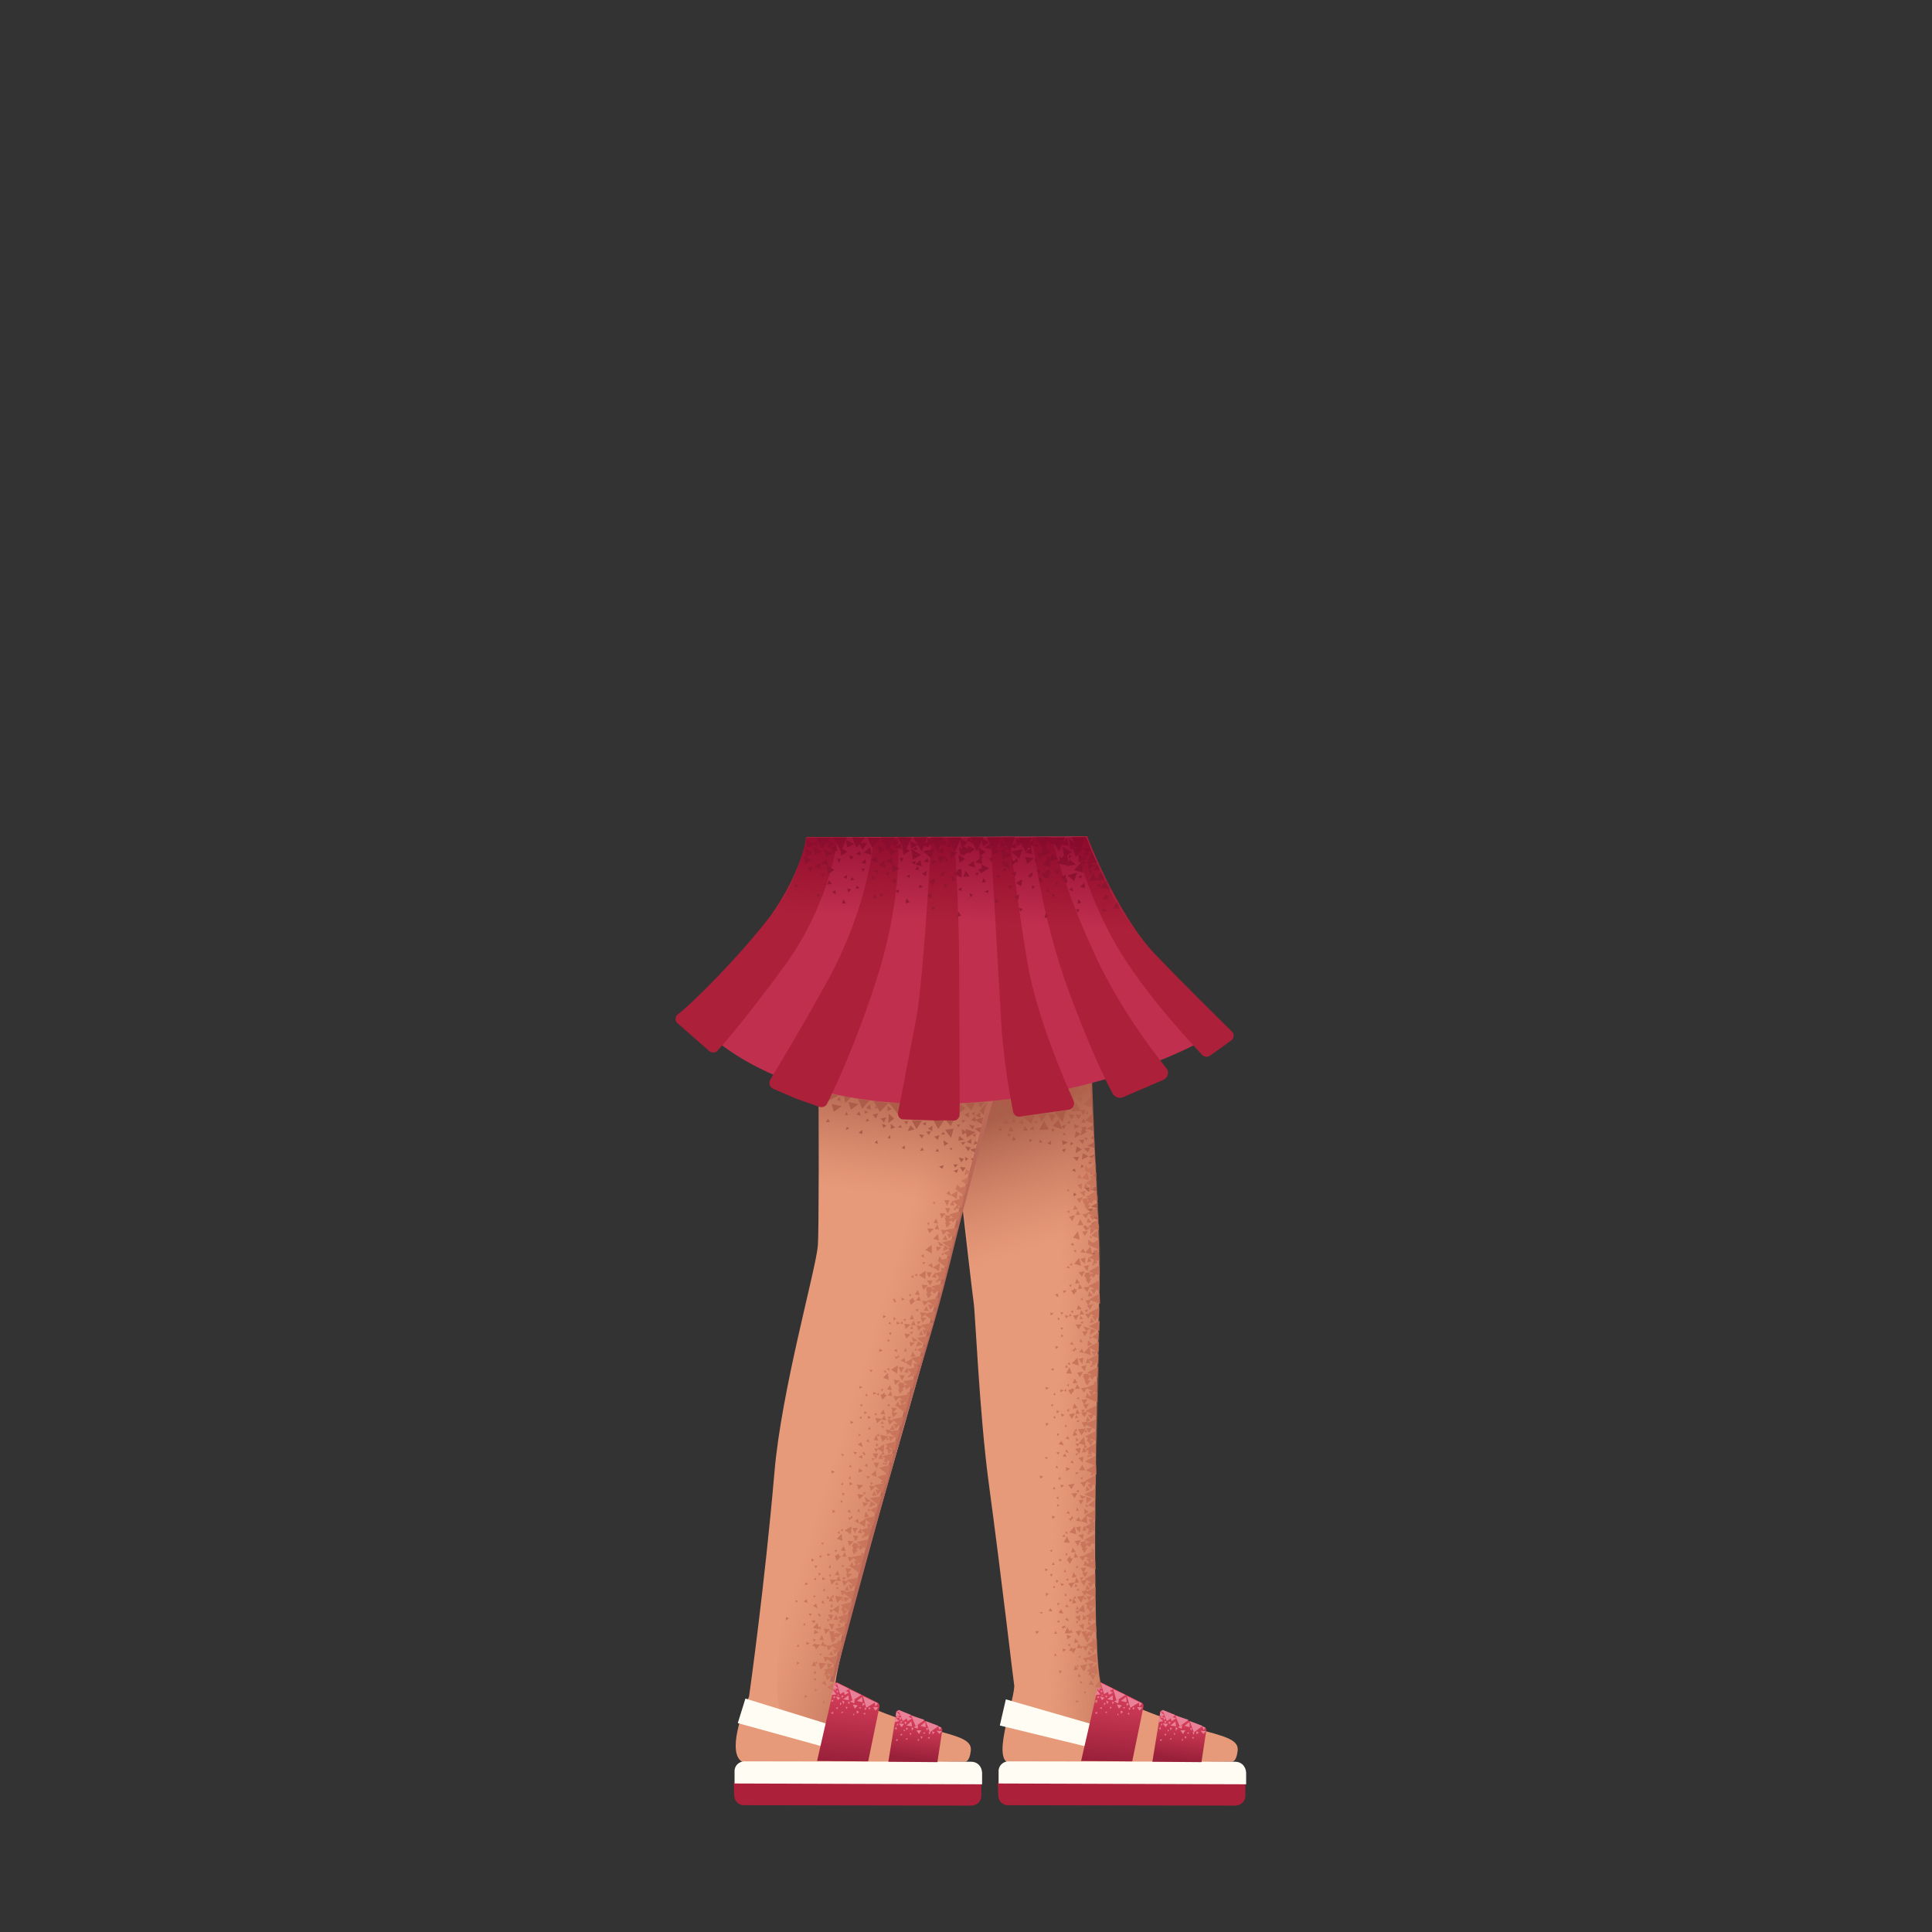 <svg xmlns="http://www.w3.org/2000/svg" viewBox="0 0 480 480" xmlns:v="https://vecta.io/nano"><rect x="0" y="0" width="480" height="480" fill="#333333" stroke="none"/><path d="M251.3 438.1c-5.3 0 .5-14.6.7-19.2-.3-1.8-3-25.6-6.4-50.8-2.3-17.4-3.3-42.1-3.7-44.5-.8-5.8-5.9-51.5-5.9-51.5l31.8-46s5.9 74.2 5.3 94.8c-.2 6.9-2.7 94.8.8 98.5 2.4 2.1 8.7 5.5 23.1 10 6.7 1.9 10.8 2.6 10.5 5.5s-1.4 2.8-1.4 2.8l-54.8.4z" fill="#e79a7a"/><linearGradient id="A" gradientUnits="userSpaceOnUse" x1="261.525" y1="309.171" x2="250.466" y2="273.776"><stop offset="0" stop-color="#cc7a5e" stop-opacity="0"/><stop offset=".924" stop-color="#aa5f4b"/></linearGradient><path d="M259.2 316.1c10.6-2 13.8-6.3 13.8-6.3l-1.7-41.6-36 3.7 6.6 47.2c2.2-.3 8.5-1.4 17.3-3z" fill="url(#A)"/><path d="M185.5 438.1c-5.3-.8-1.6-11.8.6-16.6.3-2.1 3.9-27.9 6.3-55.6 1.7-20.5 10.4-50.8 10.8-56.5.5-6.5 0-100.7 0-100.7h60.7l-29.3 108.8c-2.8 14.4-28.8 99.2-27 101.9 2.4 2.1 8.7 5.5 23.1 10 6.7 1.9 10.8 2.6 10.5 5.5s-1.4 2.8-1.4 2.8l-54.3.4z" fill="#e79a7a"/><linearGradient id="B" gradientUnits="userSpaceOnUse" x1="213.317" y1="340.123" x2="248.972" y2="351.265"><stop offset="0" stop-color="#cc7a5e" stop-opacity="0"/><stop offset=".924" stop-color="#aa5f4b"/></linearGradient><path d="M207.4 417.6c.3-4.4 11.3-42.7 26.1-94.5l14.4-63.8c-1-12.2-15.1 5.1-16.1 3.6l-7.6 1.8s-16.5 3.9-17 9.3c-.5 5.8 5.1 50.3 0 68.7-4.9 18.4-18.3 74.1-12.9 83.3 3.2 5.6 24.1 14.2 23.2-1-7.5-3.6-10.2-4.5-10.1-7.4z" fill="url(#B)"/><linearGradient id="C" gradientUnits="userSpaceOnUse" x1="222.436" y1="297.548" x2="226.254" y2="266.332"><stop offset="0" stop-color="#cc7a5e" stop-opacity="0"/><stop offset=".924" stop-color="#aa5f4b"/></linearGradient><path d="M212 296.7c11.2.4 26.3 5.3 26.3 5.3s3.2-8.3 3.9-13.2c.5-3.4 7.4-26.1 7.4-26.1l-46.3 6.6.3 26.7c-.1.1 3.7.5 8.4.7z" fill="url(#C)"/><g fill="#ad5c49"><path d="M239.1 281.9l1.1-.6-1.3-.8zm-2.9-2.1l.7-1.4h-1.8zm5 8.1l.6.7.5-1.2zm-17.2-2.7l.8.3v-.9zm-3.5-2.5l.7.2v-.9zm-3.2 1.2l.8.3-.2-.9zm.1-9.1l.1.7.6-.4zm19.2 10.4l-.7.1.5.5zm.3 4.1l.4.8.7-.8zm-2.3-4.6l1-.6-1.2-.8zm-4.5-3.5l.7.8.5-1zm-5.5-2.6l.6.8.5-.9zm18.3 5.5l-.6-.7-.4 1zm-13.9-1.3l.6-.8-1.3-.2zm-13.8-7.5l1.2.4-.3-1.4zm24 15.8l.7-1-1.4-.2z"/><path d="M240.2 283.7l1.1.5v-1.3zm-27.4-6.8l1 .3-.3-1.1zm27.1 3.6l.3 2.1 2.2-1.3zm-22.9-7l1.6 2.7 2.2-2.2zm3.7 5.5l1.5-1.1-1.4-1.2zm17.7-2.5l1.5-1.2-1.5-1.1zm3.3 5.4l.4.6.4-.8zm-2.8-3.6l.4.7.5-.7zm-1.2 1.1l.4.7.5-.7zm3.7-2.9l.6.7.3-.9zm1.6-2.5l.5 1.2 1.1-1.3zm-13.8 5.2l.8.5.1-1zm-21.3-5.9l1 .2-.3-1zm6.9 2.6l.1.8.8-.4zm8.9-1.9l-2.9-.1 2.3 2.9zm15.1 9.8l.4.7.7-.8zm-28-10l.6 1.9 1.9-1.4zm-4.2.5l.6 1.9 1.9-1.4zm30.3 6.1l-2.1.3 1.5 2zm-2.1 1.5l-.4-.7-.6.6zm-5.3 3.9l-.4-.7-.5.8zm3.8.3l-.4-.7-.5.7zm-27.1-7.4l-.5-.7-.5.8zm17.9 1.5l-.4-.7-.6.6zm15.8 8.2l.7-.5-.9-.5zm-7.8-6l.9.8.4-1.2zm-10.8-1.9l1.1-.4-1.1-.9zm-.8-4.5l1.1-.4-1.1-.9zm-1 4.3l.7-.7-1.1-.4zm-.7-2.4l.8 1 .6-1.3zm-2-1l.8 1 .6-1.3zm10.4 3.7l-1-1-.7 1.4zm11.6 8.2l.7-.9-1.3-.3zm-8.3-8.4l1.1.6.1-1.3zm6.4 10.5l.8.5.4-.9zm-3.6-1.1l.8.6.4-.9zM209.9 277h.8l-.4-.8zm6.1 1.4l-.6-.5-.3.8zm-5 2l-.6-.5-.3.8zm2.3 1l.9.4.1-1.1zm27.2 4.6l.7-.9-1.4-.3zm-27.3-13l1 2.5 1.8-2.1zm-3.5-.7l.3 1.7 1.5-1.4zm-3.1-.5l-.8 1.7 2.6-1.4zm35.8 14.7l.3-1.3-1.7.4zm-1.2-8.2l1.2.4-.1-1.3zm-1.6-1.3l1.1.6v-1.3zm2.8.2l1.2.5-.1-1.4z"/><path d="M239.7 274.1l1.6 1.8 1-1.9zm5.4-.1l-1.7 1.9 1 1.1zm-1.2 5.3l.4-1.7-2.1.6zm-2.3 1.3l.6-.9-1.5-.3zm1.9.8l.3-1.4-1.6.4zm-11.6-3.1l1.2 2.2 1.4-2.1zm-5.4 0l1.2 2.2 1.4-2.1zm11.8 3.9l-.2 1.2 1.4-.2zm30.8-5.2l.7-1.1-1.5-.2zm-2.9 1.1l.8-1.1-1.5-.2zm2.1-4.3l.8-1-1.5-.3zm2.7 9l.9.4-.1-1.3zm-12.9 1.1l.9-.1-.6-.7zm12.8 7.9l.7-.1-.3-.7zM257 278.5l.4.6.5-.5zm7.5 2.9l-.5.4.7.3zm-.7 4.3l.7.6.3-1zm4.2-7.6l.6-1.1-1.4-.1zm-12.2 2.4l1.1.3-.2-1.1zm12.7 1.3l-1.2-.8-.3 1.7zm.3-9.7l.2-1-1.2.2zm-18.3 9l1.4-.1-.8-1.1zm-1.3-2h1.4l-.7-1.3zm2.1-.2l1.2-.1-.6-1.1zm19 7.4l.5-1.2-1.5.2zm-1.7-7.4l1.2.1-.6-1.2zm3.3 6.3v-1.5l-1.8 1zm-23.9-4.3h1l-.5-1zm-2.5-3.2h1l-.5-1zm23.1-7.9l1.2 1.8 1.2-2.3zm-3.1.8l1 2.1 2-2.9zm-7.6 6.4l.9 1.7 1.3-2.1zm3.5 1.7l.8-1.7-1.9-.4zm8.2-2.1l.7.4v-.9zm-18.2 6.8l1-.2-.6-.9zm-1.2-1.7l.4.7.6-.6zm14.6-5.9l-2.8.6 2 2.4zm-7.7 1.3l-2.9.4 2 1.7zm6.6 2.7l.7.7.4-1.1zm-17.7-6.2l1.1 1.8 1.4-2zm5.4 1.2l-1.4 1.5 2.2 1zm11.6 3.4l-1.5 1.5 2.4.9zm-.9 2.6l-.7-.5-.1.9zm4.6 3.3l-.7-.4-.1.9zm2.6 5.7l-.6-.5-.2.9zm-2 1.3l-.3-.8-.7.5zm4.6 2.8l-.1-.8-.7.6zm-15.4-10.6l-.7-.4-.1.9z"/><path d="M247.7 275.8l-.7-.5-.1.9zm22.1 7.5l.5-.5-.9-.2zm-16.7-4.3l1.2.4-.2-1.3zm17 2.2l-1.3-.8-.3 1.7zm-1.1 3l.4-1.1-1.4.1zm-14.9-3.3h1.3l-.7-1.2zM265 279l.8.2.1-.9zm-4.8 5.1l.9.3v-1z"/><path d="M270.3 289l.8.2.2-1zm1.1.8l.9.1-.1-.9zm.3-10.6l-.2-2.7-1.9 1.9zm-.4-4.1l-.2-2.7-1.9 2zm-1.6 5.9l.2-1.1-1.4.2zm-21.4-7.6l1.5 2.1 1.5-2.4zm-.6 3.4l.9 1.2.7-1.4zm23.9 4.2l-.1-1.4-1.5.8zm.5 7.1l-.1-1.4-1.5.7zm-13.9-7.4l2.4-.1-1.2-2.2zm7.9-4.6l2.4-.1-1.2-2.2zm.7 3.2l.2 1.2 1.2-.7zm5.1 18.6l.8.4V297zm-.2 9l.8-.1-.4-.8zm-2.9-21.3l-1.3-.8-.3 1.7zm2.4 15.7l.4-1.1-1.5.2zm-1.9-8.6l1.2.1-.5-1.3zm3.4 7.5v-1.4l-1.7 1zm-5.2-3.4l-.7-.5-.1.9zm2.6 8.1l-.6-.5-.2.8zm2.1 7l-.3-.9-.7.6zm.5-2.9l-.1-.8-.6.6zm-2-10.6l.5-.5-.9-.2zm-.3-11.1l-1.4-.8-.2 1.6zm-2.8 1.2l.5-1.1-1.5.1zm3.5 15.6l.9.2.2-1zm1.2.7l.8.2-.1-.9zm.1-12.1v-1.4l-1.1 1zm-1.9 3.4l.2-1.1-1.3.1zm2 0l-.1-1.5-1.5.9zm.4 7l-.1-1.3-1.5.7zm-9.1-19.8l.3 1.2 1.2-.7z"/></g><linearGradient id="D" gradientUnits="userSpaceOnUse" x1="262.476" y1="344.916" x2="288.588" y2="345.684"><stop offset="0" stop-color="#cc7a5e" stop-opacity="0"/><stop offset=".924" stop-color="#aa5f4b"/></linearGradient><path d="M273.7 418.9c-1.6-5-2.1-32.4-1-67.7.4-12.8.5-24.8.6-40.3-.1-5.1-1.6-37.6-3.1-47.1-2.5-9-13.8.7-15.3-.5l-.2-.1v.1c.3 1.5-14.7 8.3-13.5 13.7 1.2 5.6 10.4 56.3 11 75.4s1.7 69.1 9.5 76.3c3.2 3.1 10-.5 19.3-2.2 4.1-.5-6.4-5.8-7.3-7.6z" fill="url(#D)"/><path d="M207.2 418l-1-.3c.1-.5 14.1-53.4 23-82.9 3.2-10.6 5.5-19.8 7.3-27.2l2-8 9.3-34.2 1 .3c-.1.3-7.1 25.7-9.3 34.2l-2 7.9c-1.8 7.4-4.1 16.6-7.3 27.2-8.9 29.6-22.9 82.4-23 83z" fill="#ba6858"/><path d="M171 251.6s14.3 21.3 55.9 22.6c41.6 1.2 70.4-14.9 70.4-14.9s-3.3-10.7-13.1-21.6-14.1-29.9-14.1-29.9l-69.5.2s-.9 17.5-12 27.2-17.6 16.4-17.6 16.4z" fill="#c12f4f"/><g fill="#ad203a"><path d="M168.3 254.2c-.6-.5-.6-1.6 0-2.1 4.3-3.3 15.8-15 23.1-24.5 8.1-11.5 8.9-19.6 8.9-19.6h7.8s-1.5 15.8-13 31.7c-7 9.7-14.3 18.6-16.9 21.4-.5.5-1.4.5-1.9.1l-8-7z"/><path d="M191.4 268.2c-.5.8-.2 1.9.7 2.3l5.8 2.5 5.7 2c.7.2 1.6-.1 1.9-.8 2-3.9 8.1-17.1 13-33.2 5.8-19.1 4.6-32.9 4.6-32.9h-6s-.9 16.1-11.4 35.4c-6.2 11.3-12.1 21-14.3 24.7z"/><path d="M231.4 208s-1.9 34.4-3.7 44.7l-4.6 23.8c-.1.7.4 1.5 1.1 1.6l8.6.3c1.7-.1 3.1 0 4.2 0 .7 0 1.2-.5 1.4-1.2.1-5.6-.1-26-.1-37.5 0-14.3-1.2-31.6-1.2-31.6l-5.7-.1zm14.7 0l2.8 48.5c.9 10.3 2.3 16.9 2.8 19.7.2.8.9 1.4 1.8 1.2l12-1.7c1-.1 1.7-1.2 1.2-2.3-2.5-5.5-9.5-21.8-11.6-35.2-2.7-16.5-4.3-30.4-4.3-30.4l-4.7.2zm10.4 0s1.9 19.2 9.3 39c5.4 14.4 9.1 21.9 10.7 24.8.5.8 1.6 1.2 2.5.8l10-4.3c1.2-.5 1.6-2 .7-3-3.3-4.2-11.1-14.2-17.3-27.3-8.1-17.3-11.2-30.1-11.2-30.1l-4.7.1zm13.6-.2s7.3 19.2 16.9 29.3c7.7 8 16 16.2 19.1 19.2.6.6.5 1.7-.2 2.2l-5.3 3.8c-.6.4-1.4.3-1.9-.2-2.9-3.1-12.7-13.5-19.7-24.5-8.4-13.1-12.5-29.8-12.5-29.8h3.6z"/></g><g fill="#961d37"><path d="M243.8 213.1l.2 1.5-1.7-.4zm2.3-3.6l.2 1.5-1.7-.4zm-6.2.5h-.8l.3-.9zm5.8 5.7l-1.6 1.1-.3-2.1zm4.5-5.8l-1.5.9-.3-1.9zm3.9-.6l-1.5 1-.3-2.1zm-8.4 0l-1.5 1-.4-2.1zm-.8 2.4l-1.4 1-.4-2.1zm3.4-.2l-1.6.9-.3-2zm-8.2 0l-1.5 1-.3-2zm2.1-.5l-1.5 1.1-.3-2zm19.5 2.6l-1.5 1-.3-2zm-6.5 1.1l-.5-1.8 2.1.3zm2.9-1.3l-.4-1.7 2 .3zm-7.7.6l.4 1.6-1.8-.5zm-8.5-.1l.3 1.6-1.7-.5zm18.9 1.9l.2 1.6-1.6-.4zm-8.1-2.6l.2 1.1-1.1-.3zm-6.9 0h.9l-.4 1zm4.7 7.5l.3-.9.8.6zm-2.3 3.5l-1 .2.2-1.1zm.1-6.9v.8l-1-.4zm-7.4 4.6l.8.4-.6.7zm19.6 5.9l-1 .3.3-1.3zm.1-6.9v.8l-.9-.4zm-7.4 4.7l.9.2-.6.7zm21.8.6l-1 .4-.1-1.1zm-1.7-6.7l.2.8-1-.2zm-6 6.4h.9l-.4.9zm1.4-1.6l-1 .2.2-1.1zm0-6.9v.9l-.8-.5zm-7.3 4.7l.8.2-.6.8z"/><path d="M271.4 216l-.3 1.1-.8-.9zm-5.8-3.7l.7.5-.8.5zm0 8.8l.7-.6.4.9zm-5-4.8v2l-2-.9zm-4.3 3.7l.8.2-.6.7zm6.4-2.7l-.5-1h1.2zm-4.4-.1l-.8-.8 1-.4zm5.8-3.9l-.8.4-.2-.9z"/><path d="M255.9 209.9l.4.8-1.1-.1zm4.7 8l-1.4.2.5-1.6zm1.4-9.2l-.2 1.2-1.1-.7zm-10.7 4.9l1.1.6-1 .9zm13.5 5.1l-1.2-.6 1.2-.9zm5.7-6.5l-.7.8-.5-1.1zm-10.8-1.6l.6 1-1.2.2zm-7.5 7.1l-.8-.7 1.1-.6z"/><path d="M257.9 213.7l-.7.6-.1-1.1zm-8.1-3.3l.3.8-1-.1zm2.5-1l.2 1.4-1.6-.4zm1.7 1.6l-.8 2.3-2-1.7zm-2.9 1.4l-2 1.2-.4-2.7zm10-.8l-2 1.2-.3-2.7zm5.2.1l-1.9 1.2-.4-2.6zm1 1.2l-.9-2.3 2.7.2z"/><path d="M265.2 215.2l.5-1.7 1.6 1.3zm5.2.8v-1.7l1.9.8zm-9.6-2.2l.6-1.7 1.5 1.3zm7.2.5v-1.8l1.9.8zm0-4.3l-2.1 1.1-.3-2.6zm-11.8.7l.2 1.5-1.7-.4zm.5-2l.3 1.6-1.8-.5zM245 219.1l-1 .2.3-1.1zm-2.3-1.5l-.4-.7 1-.1zm2.9 3.5l-.1.8-.9-.4zm12.4-10.8h-.8l.3-.9zm-8.3 3.6l-.2.9-.8-.6zm12.7-4.9l-1.6 1-.3-2.1z"/><path d="M257.4 208l3.4-.1-1.4 3.6zm3.6.1l3.6-.1-1.5 3.5zm-8.1 0h3.5l-1.5 3.6zm13.3-.1l3.5-.1-1.4 3.6zm7.2 12.5l1.5-1.8 1.1 2.3zM248.8 208l3.4-.1-1.3 3.6zm-3.6 0h3.5l-1.7 3.6zm-4.2-.1l3.4.1-1.7 3.5z"/><path d="M268.8 209.7l-1.5 1-.3-2zm-3.7-1.4l.4 1.9-2.1-.5zm4.2 2.3l1.7.2-.9 1.8zm2 1.2l1.3 2.5-2.5.2zm2.3 4.6l1.1 2.2-2.3.1zm-4.9-2.2l.4 2.6-2.3-.6zm-3.7-2.4l.6 3.3-3.1-.6zm12.5 12.3l.7 1.6h-1.6zm-2.7-2l.6 1.2-1.4.1zm-5.4-2.8l.2 1.3-1.2-.2zm-8.7-6.3l.4 2.4-2.1-.5zm6.9 3.8l-.7 2.1-1.7-1.4z"/><path d="M271.6 216.9l1 1.8-2 .2zm-6.5 2.6l-.9-.5.9-.8zm4.6-5.2l-.6.6-.4-.9zm-8.8-1.3l.6.7-1 .1zm-4.8 5.1l-.8-.5.9-.4zm-2.4 2.1l-1.3-.9 1.6-.8z"/><path d="M258.5 218.8l-.6-.5.9-.4zm-2.1-1l-.7-.6.9-.4zm6.2 1.3l.3.7h-.9zm-9.6 4.5l-1-.8 1.2-.6z"/><path d="M259.2 218.7l-.9.6-.2-1.1zm-9.5-3.2l.4.9H249zm-28.2-2.5l.3 1.6-1.7-.6zm2.3-3.5l.2 1.5-1.6-.5zm-.4 6.2l-1.5 1.1-.4-2.1zm4.6-5.8l-1.6.9-.3-1.9zm4.3-.7l-1.6.9-.3-2zm-8.9.1l-1.4 1-.5-2.1zm-.7 2.3l-1.5 1-.3-2zm3.3-.3l-1.5 1.1-.4-2zm-6-.3l-1.6 1-.3-2zm-3.8-.5l.3 1.9-1.9-.6zm-1.9.6l-.9-1.6 2.1-.1zm25.5 2.3l-1.4 1-.3-2zm-6.3 1l-.5-1.8 2.1.3zm2.8-1.2l-.5-1.7 2.1.3zm-7.6.5l.3 1.6-1.6-.5zm-9 .2l.3 1.6-1.7-.5zm-1.9-1.2l.2 1.6-1.7-.6zm12.7.5l.2 1.1-1.2-.3zm-7 0h1l-.5 1zm4.8 7.4l.2-.8.8.6zm-2.3 3.6l-1 .2.2-1.2zm0-6.9v.8l-.8-.4zm-7.4 4.6l.9.3-.7.8zm-.7 1.1l-1 .2.3-1.1zm.1-7v1l-.9-.5zm-7.5 4.7l1 .3-.8.7zm28.3 6.8l-.9.3.2-1.3zm.1-7v.9l-.9-.4zm-7.4 4.8l.9.2-.7.7zm7.4-9.3v2l-2-.9z"/><path d="M234.5 219.6l.9.3-.7.7zm4-2.6l-.8-.8 1.1-.4zm5.7-4l-.7.5-.2-1zm-8.1-3.3l.3.8-1-.1zm4.8 8l-1.5.2.5-1.6zm1.2-9.2l-.2 1.2-1.1-.7zm-10.7 5l1.2.5-1.1.9zm12.5 3.6l-.9-1 1.3-.5z"/><path d="M251 212.1l-.9.7-.3-1.2zm-10.1-4.1l.4 1.1-1.3-.1zm-10.9 9.7l-.9-.7 1.2-.6zm5.7-4.1l-.7.6-.2-1zm-8.1-3.3l.3.8h-1.1zm3-1.3l.2 1.5-1.7-.4zm1.5 1.9l-.7 2.3-2.1-1.7zm-3.3 1.5l-2 1.2-.4-2.7zm12.5-1.1l-2.1 1.3-.3-2.7zm-7-.8l.2 1.6-1.6-.4zm.5-1.9l.3 1.5-1.7-.4zm-12 10.5l-1 .2.3-1.1zm-5.3-.7l-1 .2.3-1.1zm3-.8l-.4-.8h.9zm-6.1-1l-.4-.8h.9zm8.9 4.4v.9l-.9-.5z"/><path d="M236.2 210.1l-.9.1.4-.9zm-8.7 3.8l-.2.9-.9-.6zm12.9-4.5l-1.6.9-.3-2z"/><path d="M235.4 208.1l3.4-.1-1.5 3.6zm-4.4 0l3.4-.1-1.4 3.6zm-4.1-.1l3.5-.1-1.4 3.7zm-11.4.1l3.3.1-2.1 2.4zm-3.8-.1l3.2.1-2.1 2.5zm11.3-.1l3.5.1-1.6 3.5zm-4.2.1h3.5l-1.7 3.5zm15.5 9.8l-.7-.5.8-.5z"/><path d="M231.9 219.9l-1.1-.9 1.5-.8zm4.9-1.4l-.6-.5.8-.4zm-2.2-1.1l-.6-.5.8-.5zm-3.3 5.9l-.9-.8 1.1-.7z"/><path d="M237.4 218.4l-.8.5-.2-1zm-9.4-3.2l.4.9h-1.1zm-22.6-1.8l.3 1.6-1.7-.5zm2.4-3.4l.2 1.5-1.6-.6zm-6.1.3h-.8l.3-.9zm5.6 5.8l-1.6 1.1-.3-2.1zm.1-6.4l-1.4 1-.5-2.1zm-.7 2.3l-1.5 1-.4-2zm3.8-.4l-1.5 1-.3-2.1zm1.6-1.9l-1.6.9-.3-2zm-10.2 2.1l-1.6 1-.3-2.1zm2.1-.3l-1.6.9-.3-2zm-.3 2.9l.2 1.4-1.7-.4zm11.3-.9l.2 1.1-1.2-.2zm-7-.2l.9.1-.5 1zm4.6 7.5l.3-.8.7.7z"/><path d="M213.6 211.5l.3 1-1.2-.3zm-6.9-.3l.8.1-.4 1zm4.6 7.5l.3-.8.7.7zm-1.1 5.7l-1 .1.3-1.1zm.2-7v.9l-.9-.4zm-7.5 4.7l.9.2-.7.7zm3.7-2.5l-1.1.2.5-1.2zm-2.2-1.6l-.4-.8h.9zm3.2 3.2v1l-.9-.6zM207 208h3.4l-1.4 3.5zm-4.2.1h3.6l-2.2 2.7zm-1.2 5.6l-1.6 1-.3-2.1zm-4.2 6l.9.2-.7.8zm4.1-3.1l-.9-.9 1.3-.5zm10.6-3.6l-.8.6-.3-1.2zm-9.3-4.1l.3 1-1.2-.1z"/><path d="M272.8 214.7l.5 1.4h-1.7zm-70.7-5l-1.5.9-.4-2z"/></g><linearGradient id="E" gradientUnits="userSpaceOnUse" x1="238.594" y1="229.123" x2="240.408" y2="195.032"><stop offset="0" stop-color="#7f0026" stop-opacity="0"/><stop offset=".998" stop-color="#7f0026"/></linearGradient><path d="M185.8 234.5s22.4 6.7 34.6 4.2c33.2-7 70.1 2.8 70.1 2.8s-8.8-9.9-12.6-16.2c-4.3-7.4-8-17.3-8-17.3l-69.5.1s-2.3 11-7.8 18.2c-4.1 5.7-6.8 8.2-6.8 8.2z" fill="url(#E)"/><path d="M271 434.2l-22.6-5.5 1.5-6.5 22.2 6.4z" fill="#fffdf3"/><path d="M248 446c0 1.4 1.1 2.6 2.6 2.5l56.3.1c1.4 0 2.6-1.1 2.5-2.6v-2.9l-61.5-.2.1 3.1z" fill="#ad203a"/><path d="M306.9 437.7l-56.3-.1c-1.4 0-2.6 1.1-2.5 2.6v2.9l61.5.2v-2.9c-.1-1.6-1.2-2.7-2.7-2.7z" fill="#fffdf3"/><linearGradient id="F" gradientUnits="userSpaceOnUse" x1="293.869" y1="426.93" x2="292.485" y2="437.844"><stop offset="0" stop-color="#db405b"/><stop offset=".924" stop-color="#99203a"/></linearGradient><path d="M298.5 437.8l1.2-7.9c.1-.4-.2-.6-.5-.8l-10-4.1c-.6-.2-.9 0-.9.5l-2 12.2 12.2.1z" fill="url(#F)"/><linearGradient id="G" gradientUnits="userSpaceOnUse" x1="277.546" y1="419.01" x2="275.414" y2="439.479"><stop offset="0" stop-color="#db405b"/><stop offset=".924" stop-color="#99203a"/></linearGradient><path d="M281.3 437.6l2.8-13.6c.1-.3-.1-.7-.3-.9l-10.2-5.1c-.2 0-.5 0-.6.3l-4.4 19.2 12.7.1z" fill="url(#G)"/><g fill="#e88097"><path d="M273.5 418.1l3.1 1.5-2.3 1.3zm3.1 1.6l3 1.4-2.2 1.4zm3.4 1.7l3.1 1.5-2.3 1.4zm-4.9.8l1.3-1 .1 1.2zm3.4.4l1.3-1 .1 1.3zm-5.2-1.1l1.1.3-.6.6zm4.2 2l1.2.2-.7.8zm5 .6l1.3.1-.7.8z"/><path d="M276.8 422.7l1.2-.5-.2 1zm-1.7-2.9l1.4.7-1 .6zm-1.5.8l-.2-.6.5.1zm.7 3.1v-.7l.4.2zm1.6.9l-.2-.6.5.2zm1.8 1.7l-.1-.6.3.2zm-1.3-2.9l-.1-.7.5.3zm3.5.5v-.8l.6.2zm-1.4 1.9l-.1-.8.6.3zm2-.9l-.1-.7.5.3zm-5.4-1.5l-.3-.9.6.3zm6.4 1.4l-.1-.7.5.3zm1.6-.8l-.2-1.2.8.4zm-9.9.4l.6-.3-.1.5zm1.3 1.1l.5-.3v.4zm5.6.3l.4-.3.1.5zm-1.2-1.5l.6-.2-.1.4zm-6.9 1.3l.6-.3v.5zm2.7-3.8v-.6l.5.2zm-2.7.8l.6-.3v.5zm.7-.6v-.6l.5.2zm1-.5l.1-.6.2.3zm-1-1.7l.5-.3v.5zm.2-1.4l.6-.3-.1.6z"/><path d="M272.6 419.9l.8 1.1-1.3.1zm.2-1.5l1 1.1-1.3.1zm16 6.4l3.2 1.3-2.1 1.5zm3.2 1.4l3.3 1.1-2.2 1.6zm3.6 1.4l3.2 1.2-2.2 1.6zm-4.8 1.1l1.2-1 .2 1.2zm3.5.1l1.2-1 .1 1.3zm-5.4-.6l1.3.1-.6.8z"/><path d="M293.3 429.9h1.2l-.6.9zm5 .1l1.3.1-.6.7zm-5.7-.9l1.1-.5-.1.9zm-1.9-2.7l1.5.5-1.1.7zm-1.5 1l-.2-.8.6.2zm1 2.8l-.1-.5.4.2zm1.6.9l-.2-.6.4.2zm1.9 1.5l-.1-.5h.4zm-1.6-2.6v-.9l.5.3zm3.8 0l-.2-.7.5.1zm-1.4 2l-.2-.6.5.1zm2-1l-.2-.7.5.1zm-5.7-1.1l-.1-.7.5.2zm6.5 1l-.1-.8.6.3zm1.7-1.1l-.3-.9.8.3zm-9.8 1.2l.5-.3v.5zm1.4 1.1l.5-.3-.1.4zm5.5-.3l.4-.3.1.5zm-1.2-1.2l.5-.3-.1.5zm-6.8 1.8l.5-.4v.5zm2.4-4l-.2-.7.6.2zm-2.6 1.1l.4-.5.1.7zm.5-.7l.1-.6.3.2zm.9-.7l.1-.6.4.3zm-1.1-1.4l.6-.5.1.6zm.2-1.5l.5-.3.1.5z"/><path d="M288.1 426.7l.9.9-1.2.3zm.2-1.5l1 1-1.2.2z"/></g><path d="M205.4 434.2l-22.1-6.1 1.9-6.1 21.3 6.6z" fill="#fffdf3"/><path d="M182.4 446c0 1.4 1.1 2.6 2.6 2.5l56.3.1c1.4 0 2.6-1.1 2.5-2.6v-2.9l-61.5-.2.1 3.1z" fill="#ad203a"/><path d="M241.3 437.7l-56.3-.1c-1.4 0-2.6 1.1-2.5 2.6v2.9l61.5.2v-2.9c-.1-1.6-1.2-2.7-2.7-2.7z" fill="#fffdf3"/><linearGradient id="H" gradientUnits="userSpaceOnUse" x1="228.268" y1="426.927" x2="226.883" y2="437.841"><stop offset="0" stop-color="#db405b"/><stop offset=".924" stop-color="#99203a"/></linearGradient><path d="M232.9 437.8l1.2-7.9c.1-.4-.2-.6-.5-.8l-10-4.1c-.6-.2-.9 0-.9.5l-2 12.2 12.2.1z" fill="url(#H)"/><linearGradient id="I" gradientUnits="userSpaceOnUse" x1="211.944" y1="419.006" x2="209.812" y2="439.476"><stop offset="0" stop-color="#db405b"/><stop offset=".924" stop-color="#99203a"/></linearGradient><path d="M215.7 437.6l2.8-13.6c.1-.3-.1-.7-.3-.9L208 418c-.2 0-.5 0-.6.3l-4.4 19.2 12.7.1z" fill="url(#I)"/><g fill="#e88097"><path d="M207.9 418.1l3.1 1.5-2.3 1.3zm3.1 1.6l3 1.4-2.2 1.4zm3.4 1.7l3.1 1.5-2.3 1.4zm-4.9.8l1.3-1 .1 1.2zm3.4.4l1.3-1 .1 1.3zm-5.2-1.1l1.1.3-.6.6zm4.2 2l1.2.2-.7.8zm5 .6l1.3.1-.7.8z"/><path d="M211.2 422.7l1.2-.5-.2 1zm-1.7-2.9l1.4.7-1 .6zm-1.5.8l-.2-.6.5.1zm.7 3.1v-.7l.4.2zm1.6.9l-.2-.6.5.2zm1.8 1.7l-.1-.6.3.2zm-1.3-2.9l-.1-.7.5.3zm3.5.5v-.8l.6.2zm-1.4 1.9l-.1-.8.6.3zm2-.9l-.1-.7.5.3zm-5.4-1.5l-.3-.9.6.3zm6.4 1.4l-.1-.7.5.3zm1.6-.8l-.2-1.2.8.4zm-9.9.4l.6-.3-.1.5zm1.3 1.1l.5-.3v.4zm5.6.3l.4-.3.1.5zm-1.2-1.5l.6-.2-.1.4zm-6.9 1.3l.6-.3v.5zm2.7-3.8v-.6l.5.2zm-2.7.8l.6-.3v.5zm.7-.6v-.6l.5.2zm1-.5l.1-.6.2.3zm-1-1.7l.5-.3v.5zm.2-1.4l.6-.3-.1.6z"/><path d="M207 419.9l.8 1.1-1.3.1zm.2-1.5l1 1.1-1.3.1zm16 6.4l3.2 1.3-2.1 1.5zm3.2 1.4l3.3 1.1-2.2 1.6zm3.6 1.4l3.2 1.2-2.2 1.6zm-4.8 1.1l1.2-1 .2 1.2zm3.5.1l1.2-1 .1 1.3zm-5.4-.6l1.3.1-.6.8z"/><path d="M227.7 429.9h1.2l-.6.9zm5 .1l1.3.1-.6.7zm-5.7-.9l1.1-.5-.1.9zm-1.9-2.7l1.5.5-1.1.7zm-1.5 1l-.2-.8.6.2zm1 2.8l-.1-.5.4.2zm1.6.9l-.2-.6.4.2zm1.9 1.5l-.1-.5h.4zm-1.6-2.6v-.9l.5.3zm3.8 0l-.2-.7.5.1zm-1.4 2l-.2-.6.5.1zm2-1l-.2-.7.5.1zm-5.7-1.1l-.1-.7.5.2zm6.5 1l-.1-.8.6.3zm1.7-1.1l-.3-.9.8.3zm-9.8 1.2l.5-.3v.5zm1.4 1.1l.5-.3-.1.4zm5.5-.3l.4-.3.1.5zm-1.2-1.2l.5-.3-.1.5zm-6.8 1.8l.5-.4v.5zm2.4-4l-.2-.7.6.2zm-2.6 1.1l.4-.5.1.7zm.5-.7l.1-.6.3.2zm.9-.7l.1-.6.4.3zm-1.1-1.4l.6-.5.1.6zm.2-1.5l.5-.3.1.5z"/><path d="M222.5 426.7l.9.9-1.2.3zm.2-1.5l1 1-1.2.2z"/></g><g fill="#c9755b"><path d="M204.5 407.8l-.6 1 1.1.2zm2.1 2.3l-.7 1.1 1.2.1zm1.7-3.6l-.6-.5-.2.7zm-4.5 2.1l-1.5-.1.4 1.3zm3.1 4.8l-1.5-.1.4 1.3zm-.3 3l-1.5-.2.4 1.3zm1.8-6.5l-1.5-.1.5 1.2zm-1.5-1l-1.6-.1.5 1.3zm-.8 2.8l-1.5-.1.4 1.3zm1.4-6.3l-1.5-.2.4 1.3zm.3 1.7l-1.5-.2.5 1.3zm-5.5 5.7l-.7 1.1h1.2zm1.9-6.6l-.6 1.2 1.1.1zm-1.7 8.8l-.4.8h.8zm1-4.1l.5.5.2-.6zm-5.5 2.7l.6-.4-.6-.4zm2.7 7.9l-.8-.4v.7zm4.1 1l-.5.5.6.2zm-2.7-5.5l.5.6.3-.6zm.2 2.7l.4.5.3-.5zm3-4.8l-.6 1.2 1.1.1zm1.8 3.2l-1.6 1.1 1.4.9zm-1.8-4.8l-1.9-.2.4 1.7zm-4.1-5l-.8-.4-.1.8z"/><path d="M202.4 407.9l.2-.7-.7.1zm-4 .6l-.5.5.6.2zm4.6 4.2l-.6.5.6.2zm1.7 2.2l2.3 1.7.5-2.6zm.6-2.9l2.2 1.8.7-2.5zm1.1-3.4l2.2 1.9.7-2.5zm-1.1 10.2l-.3-1.3-.8.7zm3.1-27.2l-.7 1.1 1.2.1zm2.1 2.3l-.6 1.2 1.1.1zm-2.7-1.4l-1.6-.1.4 1.3zm3.2 4.5l-1.4-.2.4 1.3zm-.3 3.1l-1.5-.1.4 1.3zm1.7-6.3l-1.6-.1.5 1.3zm-1.6-1l-1.6-.1.5 1.3zm-.5 2.5l-1.5-.2.4 1.3zm1.4-4.3l-1.5-.1.4 1.2zm-5.5 13.8l-1.5-.2.4 1.4zm.3-2.2l.5-1.4-1.3-.1zm.2 2.3l.6-1.4-1.4-.1zm-.2-8.2l-.6 1.1 1.1.1zm1.6-6.5l-.7 1.1 1.2.1zm-1.5 8.2l-.3.8.7.1zm1-3.9l.6.4.1-.6zm-5.5 2.5l.6-.4-.5-.3zm-1.3-3.5l-.7-.4-.1.8zm4.1 1l-.5.7.6.1zm-2.6-5.5l.4.6.4-.6zm-6.3 13.1l-.7-.4-.1.9zm4 1.1l-.5.5.6.2zm-2.5-5.6l.4.6.3-.5zm5.6 5.6l-1.1 1.2 1.4.4zm-2.2-2.3l.4.6.4-.6z"/><path d="M204 404.9l-.2-.9-.6.4zm1.4 3.8l-.7-.1.2.7zm3.1-5.2l-.2.6h.6zm-5.1 2.1l-1-.7-.2 1.1zm5.1 2l-.7.7.8.3zm-2.5-7.7l.5.8.5-.7zm-3.2 9.4l-.2-1.1-.8.6zm1.9 4.7h-1l.3.7z"/><path d="M208.3 407.4l-.2.9.8-.1zm-3.5-8.9l-.2-.9-.6.5zm1.4 3.8h-.7l.2.6zm3.1-5.2l-.3.6h.7zm.2 1.8l-.6 1.1 1.2.2zm-1-.1l-1.6 1.1 1.4 1zm1-2l-2-.3.5 1.7zm-1.3 9.2l-2-.2.5 1.7z"/><path d="M207.7 401.2l-.6 1.2 1.2.1zm1.3.8l-.6 1.1 1.1.2zm-3.9-9.7l-.8-.5v.8zm1.2-.5l.2-.7-.6.2zm-3.6.1l-.5.5.6.2zm6.2 11.8l-.6-.4-.1.6zm-1.8-7.5l-.6.5.6.3zm1.9 9.7l-1.5-.2.5 1.3z"/><path d="M207.4 404.7l2.3 1.7.5-2.5zm.7-2.9l2.3 1.7.5-2.6zm.7-3.1l2.3 1.7.7-2.4zm.7-3l2.2 1.8.7-2.4zm.9-3.2l2.2 1.9.7-2.5zm-6.7 8.9l-.1-.6-.5.3zm-.6-1.8l-.3-1.2-.8.6zm-.5 3.6l-.1-.7-.5.3z"/><path d="M203.9 401.7l-.1-.6-.5.3zm-3.3-3.4l-.2-1-.7.6zm2 4.3h-.9l.3.7zm3-6.2l-.2.9.7-.2zm4.3-10.8l-.7 1.1 1.1.1zm1.8 2.5l-.7 1.1 1.2.2zm2.4-3.4l-.6-.5-.2.6zm-5.1 1.9l-1.6-.1.5 1.3zm4.7 1.3l-1.5-.2.5 1.3zm-1.5-1l-1.6-.1.5 1.2zm-.6 2.9l-1.5-.2.4 1.4zm1.8-6.2l-1.5-.3.3 1.3zm-.2 1.5l-1.5-.2.4 1.3zm-3.6-1l-.7 1.1 1.2.2zm5.2-12.2l.4 1.3 1.2-.2zm-6.9 21.1l-.4.7.8.1z"/><path d="M208.9 389l.6.4.2-.6zm-5.5 2.5l.6-.5-.6-.3zm-1.1-3.9l-.7-.4v.8zm4.1 1.2l-.6.6.6.2zm-2.4-5.5l.4.5.3-.5zm2.4 3l-.8-.4-.1.7zm1.3-.6l.3-.7-.7.2zm-3.7.6l-.5.5.6.2zm7.3 2.9l2.3 1.7.6-2.5z"/><path d="M211.7 386.8l2.3 1.9.7-2.4zm5.1-8.1l-1.4-.2.3 1.3zm-4.7 4.2l-1.5-.1.4 1.3zm.3-1.9l.7-1.4h-1.3zm.2 1.9l.7-1.3-1.4-.1zm-3.5-1.8l-1.2 1.2 1.4.5zm1.6-4.1l.4.7.4-.6zm.6-1l-.1-.9-.7.3z"/><path d="M212.6 379.8h-.7l.2.6zm3.3-5.1l-.4.7h.7zm-7.4 12.4l-.1-1.1-.8.5zm1.7 4.8h-.9l.2.7zm4-6.3l-.3.8h.8zm-2.6-6.4l-1.7 1 1.5 1zm4.8-6.2l-.5 1.5 1.7-.7zm-1.3 2.6l-.4 1.4 1.2-.2zm.6-2.1l-1.4-.3.3 1.2zm-.6 3.8l-1.7 1.1 1.5 1zm3.1-3.1l-2 .9 1.5 1.1zm-4.6 9.9l-1.9-.4.4 1.8zm.2-4.4l-.7 1.1 1.1.2zm1.3.8l-.7 1.1 1.1.2z"/><path d="M214.8 381.9l-.5-.4-.2.6zm0 2.2l-1.4-.2.3 1.3z"/><path d="M212.9 383.1l2.3 1.8.6-2.5zm1-3l2.1 1.7.7-2.5zm.9-2.8l2.1 1.8.7-2.5zm-5.4 3.2v-.7l-.6.4zm4-2l-.2-1.2-.9.6zm-4.7 2.6l-.2-.7-.5.4zm18.3-53l-.7 1.1 1.2.1zm-9.8 42.3l-.6 1.2h1.2zm-2.7-1.4l-1.6-.2.4 1.3zm4.6 1.2l-1.6-.1.5 1.3zm-1.6-.9l-1.5-.2.4 1.3zm-2.9 2.1l-1.6-.2.5 1.3zm15.6-44l-1.5-.1.5 1.3zm-3.6-.8l-.6 1.2h1.1zm-13.2 48.2l-.4.8.7.1zm.9-3.9l.6.5.2-.7z"/><path d="M208.8 373.4l.6-.3-.5-.4zm-1.2 2.1l-.7-.4-.1.8zm4.1 1l-.5.6.6.2zm-2.6-5.5l.4.6.4-.6zm2.8-2.3l-.8-.5-.1.8zm13-40.4l.2-.7-.7.2zm-15.5 40l-.5.5.6.2zm6.7 3.9l2.2 1.9.8-2.4zm1.1-3.2l2.1 1.9.8-2.5zm2.5-17.4l-.7 1.1 1.2.2zm2.1 2.4l-.7 1.2 1.2.1zm-2.7-1.5l-1.6-.2.4 1.3zm3.1 4.5l-1.4-.2.4 1.3zm-.3 3.2l-1.5-.2.4 1.3zm1.7-6.3l-1.6-.2.5 1.3zm-1.5-1l-1.6-.2.5 1.3zm-.6 2.5l-1.5-.3.5 1.3zm1.5-4.4l-1.5-.1.4 1.3zm-5.4 11.5l.6-1.4h-1.4zm.2 2.3l.6-1.4H217zm-.1-8.2l-.6 1.2 1.1.1zm1.8-6.4l-.8 1.1 1.2.1zm-1.7 8.2l-.3.8.7.1zm1-4l.7.5.1-.6zm-5.5 2.5l.6-.4-.5-.3zm-1.2-3.5l-.8-.4v.8zm4 1.1l-.5.6.7.1zm-2.4-5.6l.3.6.4-.5zm-6.3 16.8l-.8-.4v.8zm3.9 1.1l-.5.5.6.2zm-2.4-5.6l.5.6.3-.5zm8.7 4.1l-1.2 1.1 1.4.5z"/><path d="M212 360.7l.5.7.4-.6zm3.6 3.8l-.2-.9-.6.5zm1.3 3.9l-.7-.1.2.7zm3.2-5.2l-.3.7.7-.1zm-5.7 2.3l-1-.7-.1 1zm5.1 2.1l-.7.7.8.3zm-2.3-7.8l.4.9.6-.7zm-1.2-1.4l-.2-.8-.6.4z"/><path d="M217.3 362.3h-.7l.2.6zm3.2-5.2l-.3.7.7-.1zm.2 1.8l-.7 1.1 1.2.2zm-1-.1l-1.7 1.1 1.5 1zm1-1.9l-2-.4.5 1.7zm-1.8 4.3l-.7 1.2 1.2.1zm1.2.8l-.6 1.1 1.1.2zm-3.7-9.8l-.8-.5v.8z"/><path d="M217.7 351.8l.1-.7-.6.1zm-3.7 0l-.5.5.6.2zm6 11.9l-.6-.4-.1.6zm-1.6-7.5l-.7.4.7.3zm0 8.5l2.3 1.7.6-2.5zm.8-2.9l2.3 1.7.6-2.5z"/><path d="M218 366.9l2.3 1.7.6-2.5zm2-8.1l2.3 1.7.6-2.5zm.7-3.1l2.2 1.9.8-2.4zm1-3.1l2.1 1.9.8-2.5zm-6.9 8.7l-.1-.6-.5.3zm-.5-1.8l-.3-1.2-.9.6z"/><path d="M211.5 364.7l-.1-.8-.5.4zm3.5-3.1l-.1-.6-.5.3zm-.7.8l-.2-.9-.8.5zm1.9 4.4l-1-.1.4.7zm3.1-6.2l-.3.9.8-.2zm2-15l-.7 1.1 1.1.2zm1.8 2.6l-.7 1 1.2.2zm2.4-3.4l-.5-.5-.2.6zm-5.1 1.8l-1.6-.1.4 1.3zm4.7 1.4l-1.6-.2.5 1.3zm-1.5-1l-1.6-.2.5 1.3zm-.7 2.9l-1.4-.2.3 1.3zm2-6.2l-1.6-.3.4 1.3zm-.3 1.5l-1.4-.2.3 1.3zm-3.5-1.1l-.7 1.1 1.2.2zm5.4-12l.4 1.2 1.1-.2z"/><path d="M219.2 353l-.5.7.9.1zm1.1-4l.6.5.2-.7zm-5.6 2.4l.7-.4-.6-.4zm-.4-6.7l-.7-.4-.1.7zm4 1.3l-.5.5.6.2zm-2.3-5.7l.4.6.4-.5zm1.8 5.9l-.8-.4-.1.7zm1.4-.5l.2-.7-.6.2zm-3.8.5l-.5.5.6.2zm7.3 3.1l2.2 1.7.7-2.4z"/><path d="M223.1 346.9l2.3 1.9.7-2.4zm5.3-8l-1.5-.2.4 1.3zm-4.8 4.1l-1.5-.2.3 1.3zm.3-1.9l.7-1.4-1.3-.1zm.2 1.9l.7-1.3-1.4-.1zm-3.5-1.9l-1.2 1.2 1.4.5zm1.7-4l.4.6.4-.6zm.6-1.1l-.1-.9-.7.4z"/><path d="M224.1 339.9l-.7-.1.2.7zm3.4-5l-.3.6.6.1zm-7.6 12.2l-.1-1.1-.8.5zm1.6 4.9l-.9-.1.2.8zm4.1-6.3l-.3.8h.8zm-2.5-6.5l-1.7 1.1 1.5 1zm5-6l-.5 1.4 1.7-.6zm-1.4 2.6l-.4 1.3 1.2-.1zm.6-2.2l-1.3-.2.2 1.2zm-.6 3.9l-1.8 1 1.5 1zm3.2-3.1l-2 .9 1.4 1zm-4.8 9.8l-2-.4.5 1.8zm.3-4.4l-.8 1.1 1.1.2zm1.2.9l-.7 1.1 1.1.2z"/><path d="M226.3 342.1l-.5-.5-.3.6zm0 2.1l-1.5-.2.4 1.3z"/><path d="M224.4 343.2l2.2 1.8.7-2.4zm1-3l2.1 1.7.8-2.4zm1-2.8l2.1 1.9.7-2.5zm-5.4 3.1l-.1-.7-.6.4zm4-1.9l-.3-1.2-.9.6zm-4.8 2.5l-.2-.7-.5.4zm8.7-10.6l-.6 1.2 1.1.1zm-2.7-1.4l-1.5-.2.3 1.3zm4.6 1.3l-1.6-.1.5 1.3zm-1.5-.9l-1.6-.2.5 1.3zm-3.1 2l-1.5-.2.5 1.3zm-1.2 3.4l-.4.8.7.1zm1-3.9l.6.5.2-.7zm-5.5 2.4l.6-.3-.5-.4zm-1.2 2.1l-.8-.4-.1.8zm4 1.1l-.5.6.6.1z"/><path d="M220.8 331.1l.4.6.4-.6zm2.8-2.3l-.8-.5v.8zm-2.4-.5l-.5.5.6.3zm6.6 4.1l2.2 1.9.8-2.4zm1.1-3.2l2.1 1.9.8-2.5zm-.6-7.2l-.7 1.1 1.2.1zm1.9 2.5l-.7 1.1 1.2.1zm2.3-3.5l-.6-.5-.2.7zm-5 2.1l-1.6-.1.4 1.2zm4.7 1.2l-1.6-.2.5 1.3zm-1.5-1l-1.6-.1.5 1.2zm-.6 2.9l-1.5-.2.4 1.4zm1.7-6.3l-1.6-.2.4 1.3zm-.2 1.6l-1.5-.2.5 1.3zm-3.6-1l-.7 1.1 1.2.2zm5-12.1l.5 1.2 1.1-.2z"/><path d="M226.5 329.4l-.4.8h.8zm.9-4l.6.5.2-.7zm-5.4 2.7l.6-.5-.6-.4zm-1.8-1l-.8-.4v.8zm4 1.1l-.5.6.6.2zm-2.5-5.5l.4.5.3-.5zm3.1.1l-.8-.4v.7zm1.4-.6l.2-.7-.6.1zm-3.7.7l-.5.5.6.2zm7.1 3.6l2.3 1.7.5-2.5zm.7-3.4l2.3 1.8.7-2.4zm4.9-8l-1.5-.1.5 1.3zm-4.7 4.2l-1.5-.1.4 1.3zm.4-1.8l.6-1.4h-1.3zm.2 1.9l.6-1.3h-1.4zm1.9-12.8l-1.2 1.2 1.5.4z"/><path d="M229.1 313.6l.4.6.4-.6zm.5-1.1l-.1-.9-.7.4zm1.4 3.9l-.7-.1.2.6zm3.2-5.2l-.3.6h.6zm-7.2 12.3l-.1-1.1-.8.5zm1.8 4.8h-1l.3.8zm3.8-6.4l-.3.8h.8zm-2.6-6.2l-1.7 1.1 1.6 1zm4.7-6.3l-.5 1.5 1.7-.7zm-1.3 2.7l-.4 1.3 1.3-.1zm.5-2.2l-1.3-.2.2 1.2zm-.4 3.9l-1.7 1.1 1.5.9zm2.8-3.4l-1.9.9 1.5 1zm-4.3 10l-2-.3.6 1.7zm.3-4.2l-.8 1.1 1.2.2zm1.2.8l-.7 1.1 1.1.2z"/><path d="M233.3 318.4l-.6-.4-.2.6zm-.1 2l-1.5-.2.4 1.3z"/><path d="M231.4 319.6l2.3 1.7.6-2.4zm.8-3.2l2.3 1.6.6-2.5zm.8-3.1l2.2 1.7.6-2.5zm-5.1 3.8l-.1-.7-.6.4zm3.9-2.1l-.3-1.2-.9.6zm-4.8 2.6l-.2-.8-.5.4zm5.9-13.4l-.7 1.1 1.1.2zm2 2.7l-.7 1.1 1.2.1zm2.1-3.7l-.5-.4-.2.6zm-5 2.1l-1.6-.1.5 1.2zm4.9 1.3l-1.6-.1.5 1.2zm-1.5-.9l-1.6-.2.5 1.3zm.9-3.6l-1.5-.2.4 1.3zm0 1.8l-1.5-.2.4 1.3zm-3.7-1.1l-.7 1 1.2.2zm-1.9 1.6l.3-.7-.7.2z"/><path d="M234.1 308.7l2.3 1.6.6-2.5zm.8-3.1l2.3 1.8.6-2.4zm4.7-8.4l-1.4-.1.4 1.2zm-4.6 4.3l-1.5-.1.4 1.3zm.3-1.9l.6-1.4h-1.3zm.2 1.9l.6-1.3-1.3-.1zm-4 7.8l-1.6 1.2 1.6.9zm8.5-18.8l-.4 1.5 1.6-.8zm-2.2 3.7l-.4 1.3 1.3-.2zm.1 1.7l-1.7 1 1.5 1zm2.8-3.5l-1.9 1 1.5 1zm-4 10.4l-2-.3.5 1.7zm0-4.5l-.7 1.1 1.1.1zm1.2.8l-.7 1.1 1.1.1z"/><path d="M237.7 300.5l-.6-.5-.2.7zm0 2.1l-1.4-.1.4 1.3z"/><path d="M235.8 301.7l2.3 1.7.6-2.5zm.8-3.3l2.3 1.7.6-2.5zm.8-3l2.2 1.7.6-2.5zm-5.1 3.8l-.1-.7-.5.4zm3.9-2.1l-.3-1.2-.8.6zm31.7 111.2l-.3 1.2 1.1-.1zm2.6 1.7l-.3 1.2 1.1-.2zm.6-4l-.7-.2.1.6zm-3.7 3.4l-1.4.3.7 1.1zm4.4 3.7l-1.5.3.7 1.1zm.5 2.9l-1.5.2.8 1.2zm-.1-6.7l-1.5.3.9 1.1zm-1.7-.5l-1.5.3.7 1.1zm0 2.9l-1.4.3.7 1.1zm-.4-6.5l-1.5.2.8 1.1zm.8 1.6l-1.5.2.8 1.1z"/><path d="M267.1 413.8l-.3 1.2 1.1-.3zm0-6.8l-.2 1.2 1.1-.2zm.9 8.8l-.2.9.8-.2zm-.2-4.1l.6.2v-.6zm-4.5 4.1l.5-.6-.7-.2zm4.8 6.8l-.8-.1.1.6zm4.2-.2l-.4.6.8.1zm-4.2-4.5l.7.4.1-.6zm1 2.5l.6.4.1-.6zm1.6-5.4l-.3 1.3 1.1-.3zm2.5 2.5l-1.2 1.6 1.7.4zm-3-4.1l-1.9.4.9 1.4zm-5.3-3.6l-.9-.2.1.8zm1-.7l-.1-.8-.5.4zm-3.7 1.6l-.3.7h.6zm5.6 2.8l-.4.6.6.1z"/><path d="M270 415.1l2.7 1-.2-2.6zm-.2-3l2.7 1.1-.1-2.5zm.1-3.5l2.6 1.3v-2.7zm1.9 10.1l-.7-1.2-.6 1zm-4.4-26.7l-.4 1.3 1.1-.2zm2.6 1.7l-.3 1.3 1.2-.2zm-3-.6l-1.6.3.8 1.1zm4.4 3.4l-1.5.2.7 1.1zm.3 2.7l-1.5.4.8 1.1zm.1-6.2l-1.6.3.8 1.2zm-1.8-.5l-1.5.3.8 1.2zm.2 2.6l-1.5.2.8 1.1zm.1-4.6l-1.4.3.7 1.1zm-1.6 14.5l-1.5.3.8 1.2zm-.4-2.2l.1-1.5-1.3.4zm.9 2.1l.1-1.5-1.3.4zm-2.6-7.8l-.2 1.3 1.1-.2zm.1-6.4l-.4 1.3 1.2-.3zm.8 8.3l-.1.9.7-.1zm-.1-4l.7.3-.1-.7zm-4.6 3.9l.5-.5-.6-.2zm-2.2-3l-.8-.1.1.8zm4.1-.1l-.2.7h.6zm-3.9-4.6l.5.5.2-.7zm-2.6 14.1l-.9-.1.2.8zm4.1-.1l-.4.7h.7zm-4.1-4.6l.7.4.1-.5zm7 3.7l-.7 1.5h1.5z"/><path d="M262.5 402.8l.6.4.2-.6zm4.1 2.9l-.5-.8-.5.6zm2.4 3.3l-.7.1.4.6zm1.5-5.9v.7l.6-.2zm-4.3 3.4l-1.2-.3.2 1.1zm5.5.6l-.5.8.9.1zm-4.6-6.8l.7.7.3-.8zm-.4 10l-.5-1.1-.6.9z"/><path d="M269.9 414.3l-1 .2.5.6zm1.5-7.4l.1.9.7-.3zm-5.9-7.6l-.4-.7-.5.6zm2.5 3.3l-.7.3.3.5zm1.4-5.9l-.1.8.7-.3zm.8 1.7l-.3 1.2 1.2-.1zm-1 .2l-1.3 1.6 1.7.4zm.3-2.2l-1.9.3 1 1.5zm1.4 9.3l-2 .3 1 1.4zm-1.8-4.5l-.2 1.3 1.1-.3zm1.5.4l-.3 1.2 1.1-.2zm-6.2-8l-.9-.3.2.8zm1-.8v-.7l-.6.3zm-3.5 1.1l-.3.6h.6zm9 9.3l-.6-.3v.7zm-3.8-6.7l-.5.6.8.1z"/><path d="M271.7 405.3l-1.5.2.8 1.2z"/><path d="M269.8 404.6l2.6 1-.2-2.6zm-.2-3l2.7 1-.2-2.6zm-.1-3.1l2.7.9-.1-2.5zm0-2.8l2.6 1.1.1-2.5zm0-3.4l2.6 1.3v-2.7zm-4.2 10.2l-.3-.6-.4.5zm-1.1-1.6l-.6-1.1-.6.9zm.6 3.6l-.3-.7-.4.5z"/><path d="M265.6 402.7l-.3-.6-.4.5zm-4.1-2.3l-.5-.9-.5.7zm3.1 3.5l-.9.3.5.5zm1.1-6.8v.9l.7-.4zm1.4-11.3l-.3 1.2 1.1-.1zm2.5 1.9l-.4 1.3 1.2-.2zm1.3-3.9l-.7-.3v.7zm-4.3 3.3l-1.6.3.8 1.1zm4.9-.1l-1.6.3.8 1.1zm-1.8-.5l-1.5.2.8 1.1zm.2 2.9l-1.4.2.7 1.2zm0-6.5l-1.5.2.7 1.1zm.3 1.6l-1.5.2.7 1.1zm-3.7 0l-.4 1.2 1.2-.1zm1.6-13.1l.7 1 1.1-.5zm-.9 22.1l-.2.8.8-.2z"/><path d="M267.1 389.4l.7.2v-.6zm-4.6 3.9l.5-.6-.7-.2zm-2.1-3.4l-.8-.2.2.7zm4.2 0l-.3.7h.6zm-3.8-4.7l.5.4.2-.6zm3.1 2.3l-.8-.2.1.7zm1.2-1l.1-.7-.6.3zm-3.4 1.6l-.4.7h.7zm7.8.8l2.7 1-.1-2.5z"/><path d="M269.2 386.5l2.7 1.2v-2.5zm2.7-9.2l-1.5.2.8 1.2zm-3.4 5.3l-1.5.3.8 1.2zm-.2-1.8l.2-1.6-1.2.3zm.7 1.7l.3-1.4-1.4.3zm-3.9-.8l-.8 1.5 1.5.1zm.4-4.4l.6.6.2-.7zm.3-1.1l-.3-.8-.6.5z"/><path d="M268.2 379.6l-.7.1.3.6zm1.7-5.9l-.2.7.7-.1zm-3.7 13.9l-.4-1-.6.7zm3 4.2l-.9.2.4.7zm2-7.2v.9l.7-.2zm-4.2-5.4l-1.3 1.5 1.7.5zm2.9-7.3v1.6l1.4-1.1zm-.5 2.9v1.4l1.1-.5zm-.1-2.2l-1.3.1.5 1.1zm.6 3.9l-1.4 1.4 1.7.6zm2.1-3.9l-1.7 1.4 1.7.6zm-1.7 10.8l-2 .2 1 1.5zm-1-4.3l-.4 1.3 1.1-.2zm1.4.4l-.4 1.3 1.2-.1z"/><path d="M270.9 381l-.7-.3v.6zm.6 2.1l-1.5.2.7 1.1z"/><path d="M269.4 382.6l2.6 1.1v-2.6zm0-3.2l2.6 1.1v-2.6zm.2-2.9l2.5 1.1v-2.5zm-4.3 4.6l-.3-.7-.4.5zm3.3-3.1l-.6-1.1-.7.9zm-3.9 3.9l-.3-.7-.5.5zm3.9-56.4l-.4 1.2 1.2-.2zm1.4 43.7l-.3 1.3 1.1-.3zm-3-.6l-1.6.3.8 1.1zm4.7-.1l-1.5.3.8 1.2zm-1.7-.5l-1.6.3.9 1.2zm-2.3 2.9l-1.5.2.8 1.1zm3.9-46.9l-1.5.3.7 1.1zm-3.7.2l-.4 1.2 1.2-.2zm-.4 50.3l-.1.9.7-.1zm-.2-4l.8.3-.1-.7z"/><path d="M262.8 374.4l.4-.5-.6-.2zm-.6 2.4l-.9-.2.2.8zm4.1-.2l-.3.8.7-.1zm-3.9-4.5l.5.4.2-.7zm2-3l-.9-.3.1.8zm2.2-42.8v-.8l-.6.3zm-4.7 43l-.3.7h.6zm7.5 2l2.7 1.1v-2.5zm.2-3.4l2.6 1.2v-2.6zm-2-17.8l-.4 1.2 1.1-.1zm2.5 1.8l-.3 1.3 1.1-.2zm-3-.8l-1.5.3.7 1.1zm4.3 3.6l-1.5.2.7 1.1zm.4 3.1l-1.5.3.7 1.1zm.1-6.5l-1.6.2.8 1.2zm-1.7-.6l-1.6.3.8 1.1zm.1 2.5l-1.6.2.8 1.2zm.3-4.5l-1.5.3.7 1.1zm-2.4 12.5l.3-1.5-1.4.3zm.8 2.2l.2-1.5-1.3.3zm-2.1-7.9l-.4 1.3 1.2-.3zm0-6.8l-.4 1.3 1.2-.2zm.5 8.4l-.1.9.7-.1zm0-4l.7.3v-.7zm-4.7 3.7l.5-.5-.6-.2zm-2.1-3.1l-.8-.2.1.8zm4.2.1l-.3.7h.6zM261 349l.5.5.2-.6zm-1.8 17.8l-.9-.2.2.8zm4.1.1l-.4.6.7.1zm-3.8-4.8l.6.4.2-.5zm9.4 1.8l-.8 1.4h1.5zm-6.5-3l.6.5.2-.7zm4.4 2.7l-.4-.8-.5.6zm2.3 3.4l-.7.1.4.6zm1.8-5.8l-.1.7.6-.2zm-5 3.7l-1.1-.4.1 1zm5.5.8l-.5.8.9.1zm-4.3-7l.7.7.4-.8zm-1.4-1.1l-.4-.8-.6.6z"/><path d="M267.9 361l-.7.2.3.5zm1.8-5.8l-.2.7.7-.2zm.7 1.7l-.4 1.2 1.2-.1zm-1.1.1l-1.3 1.6 1.7.5zm.5-2.1l-2 .2.9 1.5zm-.6 4.7l-.4 1.3 1.2-.2zm1.4.5l-.3 1.2 1.1-.1zm-6.1-8.6l-.9-.3.2.8z"/><path d="M265.6 350.8v-.8l-.6.4zm-3.6.9l-.3.6.6.1zm8.9 10l-.7-.2v.6zm-3.5-6.8l-.5.6.7.1zm2.2 8.2l2.6 1.1v-2.6zm0-3l2.6 1.1v-2.6z"/><path d="M269.8 365.3l2.6 1.1-.1-2.6zm-.2-8.4l2.7 1.1v-2.5zm-.1-3.1l2.6 1.3.2-2.5zm.2-3.3l2.6 1.3.1-2.6zm-4.4 10.2l-.3-.6-.4.5zm-1-1.6l-.6-1.1-.7.8z"/><path d="M262.9 364.8l-.3-.7-.4.5zm2.6-3.8l-.3-.6-.3.4zm-.5 1l-.4-.9-.6.7zm3 3.7l-.9.2.4.5zm1.4-6.8v.9l.7-.3zm-1.8-15l-.5 1.2 1.2-.1zm2.5 2.2l-.4 1.2 1.2-.1zm1.5-3.9l-.6-.3-.1.6z"/><path d="M267 345.1l-1.6.2.7 1.2zm5 .4l-1.5.1.7 1.2zm-1.9-.8l-1.5.2.7 1.1zm.1 2.9l-1.5.2.7 1.2zm.5-6.3l-1.6.1.7 1.2zm.2 1.6l-1.5.1.7 1.2zm-3.9-.4l-.5 1.2 1.2-.1zm2.1-13l.7 1.1 1.1-.5zm-1.8 22l-.2.9.8-.2zm.1-4.1l.7.3v-.6zm-4.8 3.8l.6-.6-.7-.2zm-2-6.4l-.9-.2.2.7zm4.1.2l-.3.6.6.1zm-3.6-4.9l.5.5.3-.6zm3.2 5.3l-.9-.2.1.7zm1.2-.9l.1-.7-.6.3z"/><path d="M262 346l-.3.6h.6zm8 1.3l2.6 1.1v-2.6z"/><path d="M269.8 344.8l2.7 1.3.1-2.5zm2.9-9.2l-1.5.2.7 1.1zm-3.6 5.2l-1.5.2.7 1.2zm-.2-1.9l.3-1.6-1.2.3zm.6 1.8l.4-1.5-1.3.3zm-3.8-1l-.8 1.5 1.4.1zm.6-4.3l.6.5.2-.7zm.4-1.2l-.3-.8-.6.5z"/><path d="M268.9 337.7l-.7.1.2.6zm1.9-5.8l-.1.7.6-.1zm-4 13.9l-.4-1-.6.7zm2.7 4.4l-.9.1.5.7zm2.4-7.1l-.1.9.8-.3zm-4.2-5.8l-1.4 1.4 1.7.6zm3.3-7.2l-.2 1.6 1.5-1.1zm-.7 2.9l-.1 1.4 1.2-.4zm0-2.3l-1.4.1.6 1.2zm.4 3.9l-1.4 1.5 1.7.6zm2.3-3.7l-1.7 1.3 1.6.7zm-2 10.8l-2 .2.9 1.5zm-.8-4.3l-.4 1.3 1.1-.1zm1.4.5l-.4 1.3 1.1-.1z"/><path d="M271.7 339.4l-.7-.3v.6zm.5 2.1l-1.5.1.7 1.2z"/><path d="M270.1 341l2.6 1.2.1-2.6zm.2-3.2l2.5 1.1.1-2.5zm.1-3.1l2.5 1.2.1-2.5zm-4.5 4.4l-.2-.7-.5.5zm3.4-2.9l-.5-1.1-.7.8zm-4 3.7l-.3-.8-.4.6zm5.8-12.5l-.3 1.3 1.1-.2zm-3-.8l-1.5.3.7 1.1zm4.8.2l-1.6.2.8 1.2zm-1.7-.6l-1.6.3.8 1.1zm-2.4 2.8l-1.6.1.8 1.2zm-.4 3.6l-.1.9.7-.1zm0-4l.7.3v-.7zm-4.7 3.7l.5-.5-.6-.2zm-.7 2.3l-.8-.2.1.8zm4.1.1l-.3.7h.7z"/><path d="M263.4 329.9l.5.5.2-.6zm2.1-2.9l-.9-.3.2.8zm-2.5.2l-.3.6.6.1zm7.5 2.3l2.6 1.2.1-2.5zm0-3.3l2.5 1.3.1-2.6zm-2.3-7.2l-.4 1.3 1.1-.2zm2.4 1.9l-.3 1.2 1.2-.1zm1.3-4l-.7-.2v.6zm-4.3 3.4l-1.5.3.7 1.1zm4.9-.2l-1.5.3.8 1.1zm-1.7-.5l-1.6.3.9 1.1zm.3 3.3l-1.4.2.7 1.2zm-.2-6.8l-1.5.2.7 1.1zm.3 1.5l-1.5.3.8 1.1zm-3.7.1l-.4 1.2 1.2-.1zm1.5-13.1l.8 1.1 1-.6zm-.6 22.3l-.1.9.8-.2zm0-4.1l.6.3v-.7zm-4.7 3.9l.5-.6-.7-.1zm-1.9-.4l-.9-.2.2.7zm4.1 0l-.3.7h.6zm-3.8-4.7l.6.4.1-.6zm2.9-.9l-.9-.1.2.7zm1.1-.9l.1-.8-.6.4z"/><path d="M262.7 321.4l-.3.7h.7zm7.9 1.5l2.7 1-.1-2.6zm-.2-3.4l2.7 1.2v-2.5zm2.6-9l-1.4.2.7 1.1zm-3.5 5.3l-1.5.3.8 1.1zm0-1.8l.2-1.6-1.3.4zm.7 1.8l.3-1.5-1.3.3zm-1.8-12.9l-.7 1.5h1.5z"/><path d="M266.7 310.7l.6.5.1-.7zm.2-1.2l-.4-.8-.5.6zm2.4 3.3l-.7.2.4.5zm1.6-5.9l-.1.7.6-.1zm-3.4 14.2l-.5-1.1-.6.8zm2.9 4.2l-.9.2.4.6zm2-7.2v.9l.7-.3zm-4.3-5.6l-1.2 1.5 1.7.5zm2.8-7.4v1.6l1.3-1.2zm-.5 2.9v1.4l1.2-.5zm-.1-2.2l-1.4.2.6 1.1zm.6 3.9l-1.3 1.5 1.8.5zm1.8-4.1l-1.6 1.4 1.7.6zm-1.4 10.9l-2 .3 1 1.5zm-.8-4.2l-.4 1.3 1.1-.2zm1.4.4l-.4 1.3 1.2-.2z"/><path d="M272.1 314.1l-.7-.2v.6zm.3 2.1l-1.4.2.7 1.1z"/><path d="M270.5 315.9l2.7 1-.1-2.5zm0-3.4l2.6.9-.1-2.5zm.1-3.1l2.5 1.1-.1-2.6zm-4.1 5l-.3-.6-.4.5zm3.2-3.1l-.6-1.1-.7.9zm-3.9 3.8l-.4-.6-.4.5zm1.9-14.4l-.4 1.2 1.1-.2zm2.6 1.9l-.3 1.2 1.2-.1zm1.1-4.1l-.7-.2v.6zm-4.3 3.4l-1.5.4.8 1.1zm5.1-.1l-1.5.3.8 1.1zm-1.7-.4l-1.6.3.9 1zm-.1-3.7l-1.6.2.8 1.1zm.5 1.6l-1.5.3.8 1.1zm-3.9.1l-.4 1.2 1.2-.2zm-1.3 2v-.7l-.6.3z"/><path d="M270.3 304.8l2.7.9-.2-2.6zm-.3-3.4l2.7 1.1-.1-2.5zm2.2-9.4l-1.5.3.8 1.1zm-3.2 5.4l-1.5.4.7 1.1zm-.3-1.8l.2-1.6-1.3.4zm.7 1.7l.3-1.5-1.4.4zm-1.6 8.6l-1.2 1.6 1.7.5zm2.8-20.4v1.5l1.4-1.2zm-1 4.1v1.4l1.1-.5zm.5 1.6l-1.3 1.5 1.7.5zm1.8-4.1l-1.6 1.5 1.7.5zm-1 11.1l-1.9.3 1 1.5zm-1.3-4.3l-.3 1.3 1.1-.2zm1.5.4l-.4 1.3 1.1-.2z"/><path d="M271.2 295.7l-.6-.3v.7zm.7 2.1l-1.5.2.8 1.1z"/><path d="M269.8 297.4l2.7 1-.1-2.6zm-.1-3.4l2.6 1-.2-2.6zm-.2-3.1l2.6 1-.1-2.5zm-3.8 5.1l-.3-.7-.4.6zm3.1-3.2l-.6-1-.6.9z"/></g></svg>